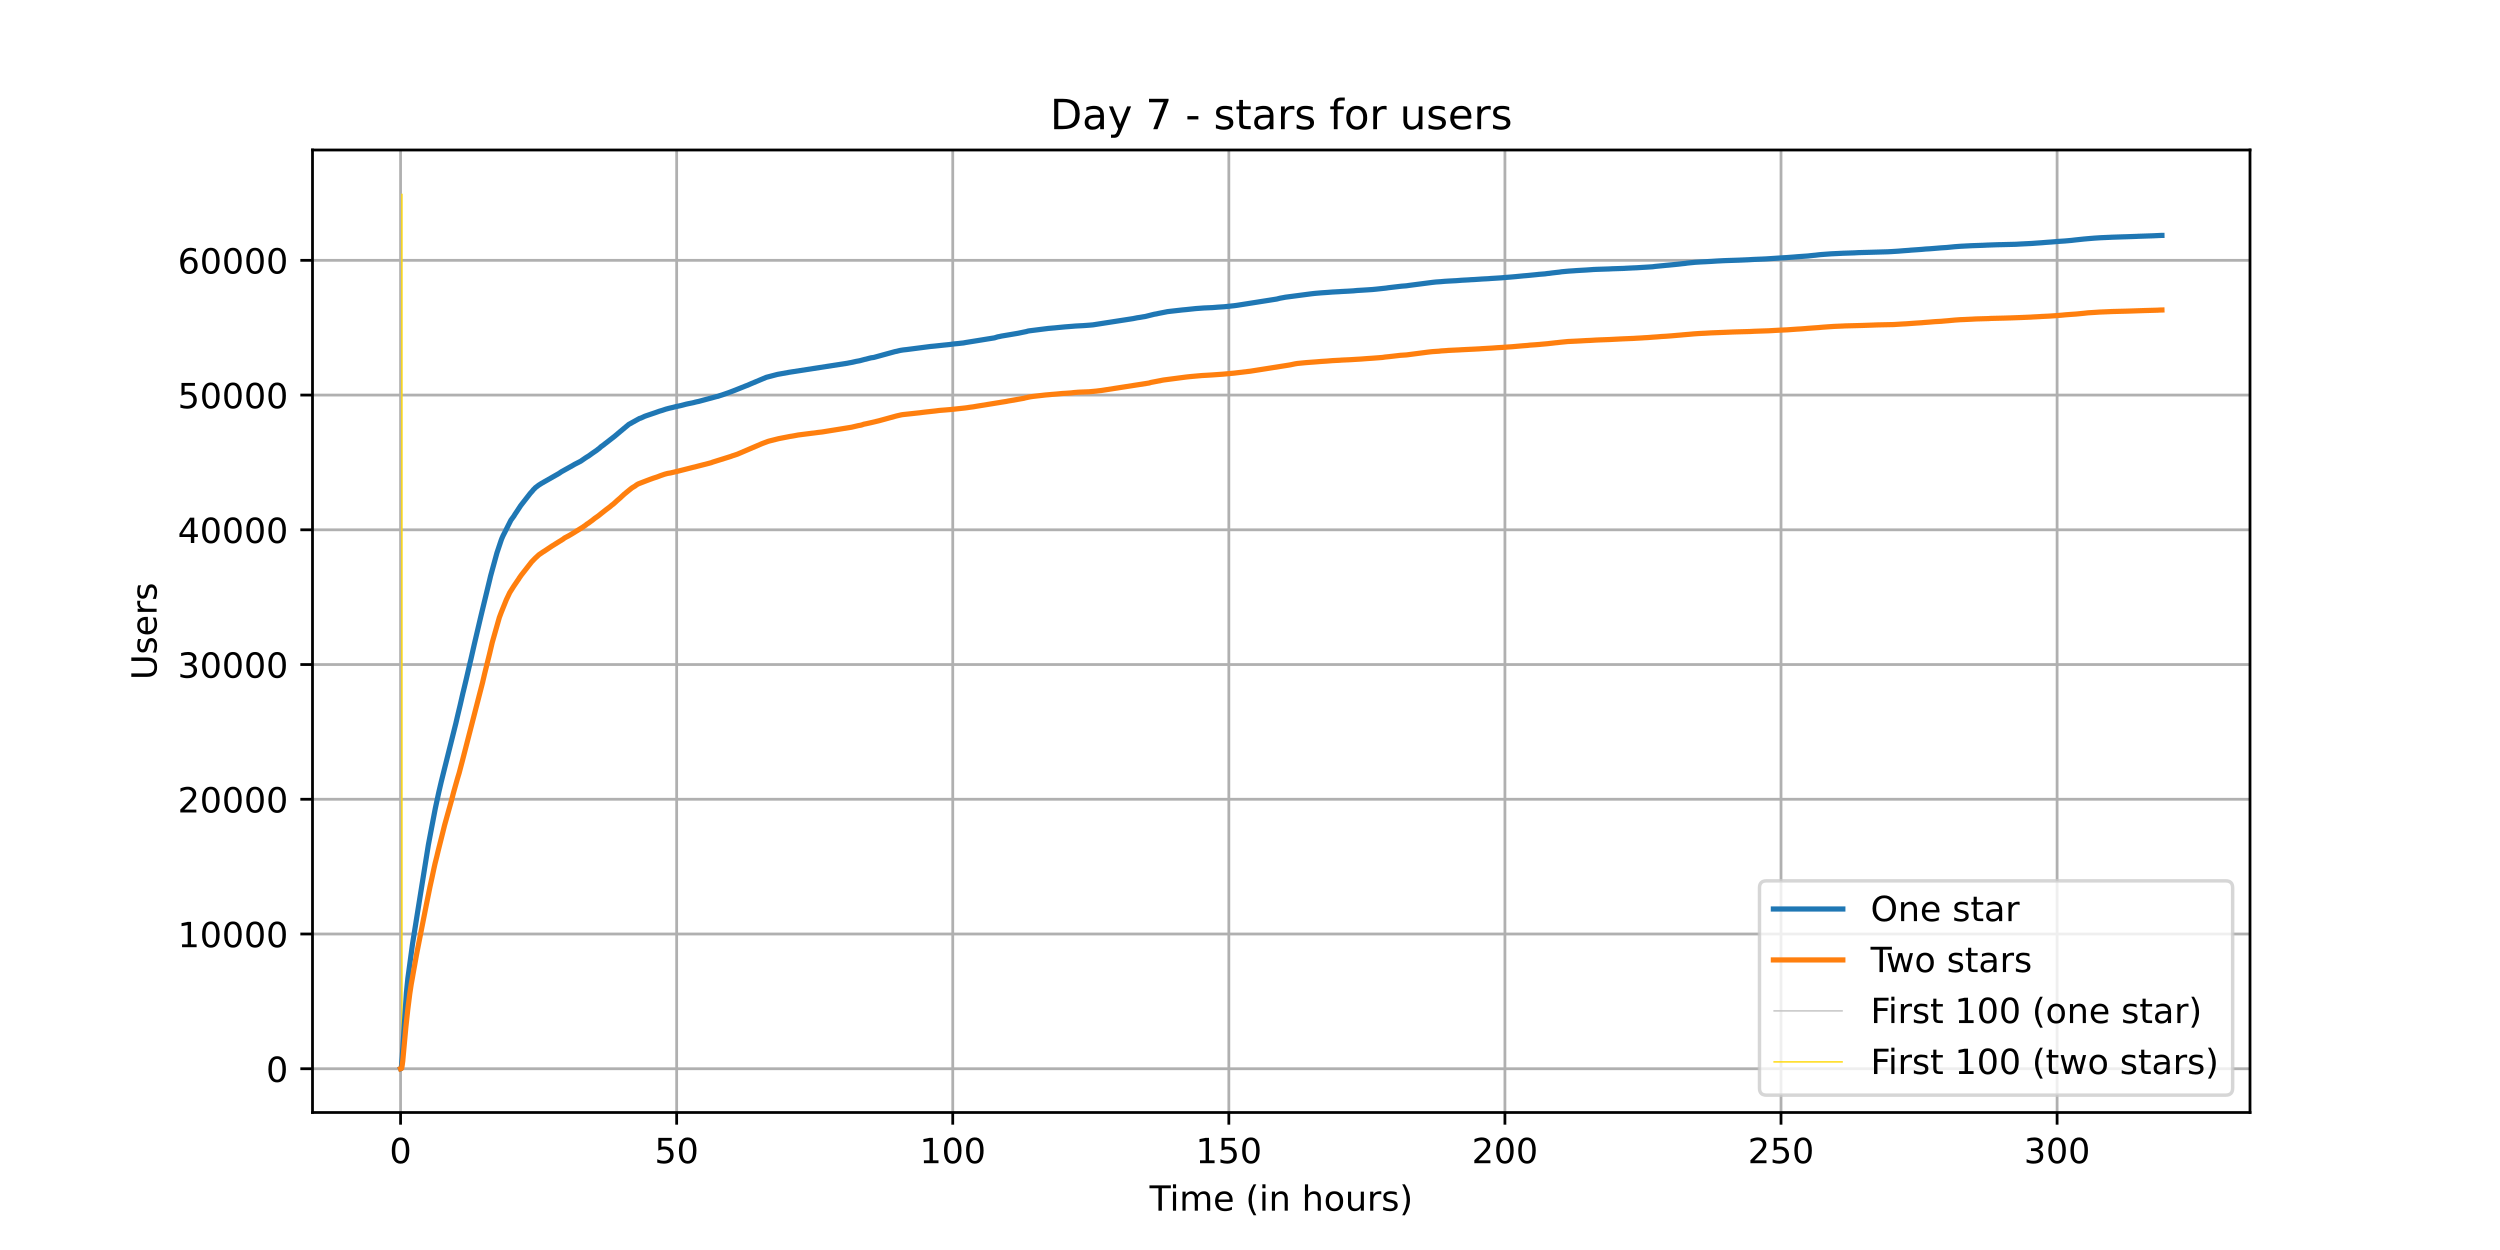 <?xml version="1.0" encoding="utf-8" standalone="no"?>
<!DOCTYPE svg PUBLIC "-//W3C//DTD SVG 1.1//EN"
  "http://www.w3.org/Graphics/SVG/1.1/DTD/svg11.dtd">
<!-- Created with matplotlib (https://matplotlib.org/) -->
<svg height="360pt" version="1.1" viewBox="0 0 720 360" width="720pt" xmlns="http://www.w3.org/2000/svg" xmlns:xlink="http://www.w3.org/1999/xlink">
 <defs>
  <style type="text/css">*{stroke-linecap:butt;stroke-linejoin:round;}</style>
 </defs>
 <g id="figure_1">
  <g id="patch_1">
   <path d="M 0 360 
L 720 360 
L 720 0 
L 0 0 
z
" style="fill:#ffffff;"/>
  </g>
  <g id="axes_1">
   <g id="patch_2">
    <path d="M 90 320.4 
L 648 320.4 
L 648 43.2 
L 90 43.2 
z
" style="fill:#ffffff;"/>
   </g>
   <g id="matplotlib.axis_1">
    <g id="xtick_1">
     <g id="line2d_1">
      <path clip-path="url(#p8c69e46344)" d="M 115.364 320.4 
L 115.364 43.2 
" style="fill:none;stroke:#b0b0b0;stroke-linecap:square;stroke-width:0.8;"/>
     </g>
     <g id="line2d_2">
      <defs>
       <path d="M 0 0 
L 0 3.5 
" id="mc41f7d4f60" style="stroke:#000000;stroke-width:0.8;"/>
      </defs>
      <g>
       <use style="stroke:#000000;stroke-width:0.8;" x="115.364" xlink:href="#mc41f7d4f60" y="320.4"/>
      </g>
     </g>
     <g id="text_1">
      <!-- 0 -->
      <g transform="translate(112.182 334.998)scale(0.1 -0.1)">
       <defs>
        <path d="M 31.781 66.406 
Q 24.172 66.406 20.328 58.906 
Q 16.5 51.422 16.5 36.375 
Q 16.5 21.391 20.328 13.891 
Q 24.172 6.391 31.781 6.391 
Q 39.453 6.391 43.281 13.891 
Q 47.125 21.391 47.125 36.375 
Q 47.125 51.422 43.281 58.906 
Q 39.453 66.406 31.781 66.406 
z
M 31.781 74.219 
Q 44.047 74.219 50.516 64.516 
Q 56.984 54.828 56.984 36.375 
Q 56.984 17.969 50.516 8.266 
Q 44.047 -1.422 31.781 -1.422 
Q 19.531 -1.422 13.062 8.266 
Q 6.594 17.969 6.594 36.375 
Q 6.594 54.828 13.062 64.516 
Q 19.531 74.219 31.781 74.219 
z
" id="DejaVuSans-48"/>
       </defs>
       <use xlink:href="#DejaVuSans-48"/>
      </g>
     </g>
    </g>
    <g id="xtick_2">
     <g id="line2d_3">
      <path clip-path="url(#p8c69e46344)" d="M 194.877 320.4 
L 194.877 43.2 
" style="fill:none;stroke:#b0b0b0;stroke-linecap:square;stroke-width:0.8;"/>
     </g>
     <g id="line2d_4">
      <g>
       <use style="stroke:#000000;stroke-width:0.8;" x="194.877" xlink:href="#mc41f7d4f60" y="320.4"/>
      </g>
     </g>
     <g id="text_2">
      <!-- 50 -->
      <g transform="translate(188.514 334.998)scale(0.1 -0.1)">
       <defs>
        <path d="M 10.797 72.906 
L 49.516 72.906 
L 49.516 64.594 
L 19.828 64.594 
L 19.828 46.734 
Q 21.969 47.469 24.109 47.828 
Q 26.266 48.188 28.422 48.188 
Q 40.625 48.188 47.75 41.5 
Q 54.891 34.812 54.891 23.391 
Q 54.891 11.625 47.562 5.094 
Q 40.234 -1.422 26.906 -1.422 
Q 22.312 -1.422 17.547 -0.641 
Q 12.797 0.141 7.719 1.703 
L 7.719 11.625 
Q 12.109 9.234 16.797 8.062 
Q 21.484 6.891 26.703 6.891 
Q 35.156 6.891 40.078 11.328 
Q 45.016 15.766 45.016 23.391 
Q 45.016 31 40.078 35.438 
Q 35.156 39.891 26.703 39.891 
Q 22.75 39.891 18.812 39.016 
Q 14.891 38.141 10.797 36.281 
z
" id="DejaVuSans-53"/>
       </defs>
       <use xlink:href="#DejaVuSans-53"/>
       <use x="63.623" xlink:href="#DejaVuSans-48"/>
      </g>
     </g>
    </g>
    <g id="xtick_3">
     <g id="line2d_5">
      <path clip-path="url(#p8c69e46344)" d="M 274.39 320.4 
L 274.39 43.2 
" style="fill:none;stroke:#b0b0b0;stroke-linecap:square;stroke-width:0.8;"/>
     </g>
     <g id="line2d_6">
      <g>
       <use style="stroke:#000000;stroke-width:0.8;" x="274.39" xlink:href="#mc41f7d4f60" y="320.4"/>
      </g>
     </g>
     <g id="text_3">
      <!-- 100 -->
      <g transform="translate(264.847 334.998)scale(0.1 -0.1)">
       <defs>
        <path d="M 12.406 8.297 
L 28.516 8.297 
L 28.516 63.922 
L 10.984 60.406 
L 10.984 69.391 
L 28.422 72.906 
L 38.281 72.906 
L 38.281 8.297 
L 54.391 8.297 
L 54.391 0 
L 12.406 0 
z
" id="DejaVuSans-49"/>
       </defs>
       <use xlink:href="#DejaVuSans-49"/>
       <use x="63.623" xlink:href="#DejaVuSans-48"/>
       <use x="127.246" xlink:href="#DejaVuSans-48"/>
      </g>
     </g>
    </g>
    <g id="xtick_4">
     <g id="line2d_7">
      <path clip-path="url(#p8c69e46344)" d="M 353.904 320.4 
L 353.904 43.2 
" style="fill:none;stroke:#b0b0b0;stroke-linecap:square;stroke-width:0.8;"/>
     </g>
     <g id="line2d_8">
      <g>
       <use style="stroke:#000000;stroke-width:0.8;" x="353.904" xlink:href="#mc41f7d4f60" y="320.4"/>
      </g>
     </g>
     <g id="text_4">
      <!-- 150 -->
      <g transform="translate(344.36 334.998)scale(0.1 -0.1)">
       <use xlink:href="#DejaVuSans-49"/>
       <use x="63.623" xlink:href="#DejaVuSans-53"/>
       <use x="127.246" xlink:href="#DejaVuSans-48"/>
      </g>
     </g>
    </g>
    <g id="xtick_5">
     <g id="line2d_9">
      <path clip-path="url(#p8c69e46344)" d="M 433.417 320.4 
L 433.417 43.2 
" style="fill:none;stroke:#b0b0b0;stroke-linecap:square;stroke-width:0.8;"/>
     </g>
     <g id="line2d_10">
      <g>
       <use style="stroke:#000000;stroke-width:0.8;" x="433.417" xlink:href="#mc41f7d4f60" y="320.4"/>
      </g>
     </g>
     <g id="text_5">
      <!-- 200 -->
      <g transform="translate(423.873 334.998)scale(0.1 -0.1)">
       <defs>
        <path d="M 19.188 8.297 
L 53.609 8.297 
L 53.609 0 
L 7.328 0 
L 7.328 8.297 
Q 12.938 14.109 22.625 23.891 
Q 32.328 33.688 34.812 36.531 
Q 39.547 41.844 41.422 45.531 
Q 43.312 49.219 43.312 52.781 
Q 43.312 58.594 39.234 62.25 
Q 35.156 65.922 28.609 65.922 
Q 23.969 65.922 18.812 64.312 
Q 13.672 62.703 7.812 59.422 
L 7.812 69.391 
Q 13.766 71.781 18.938 73 
Q 24.125 74.219 28.422 74.219 
Q 39.75 74.219 46.484 68.547 
Q 53.219 62.891 53.219 53.422 
Q 53.219 48.922 51.531 44.891 
Q 49.859 40.875 45.406 35.406 
Q 44.188 33.984 37.641 27.219 
Q 31.109 20.453 19.188 8.297 
z
" id="DejaVuSans-50"/>
       </defs>
       <use xlink:href="#DejaVuSans-50"/>
       <use x="63.623" xlink:href="#DejaVuSans-48"/>
       <use x="127.246" xlink:href="#DejaVuSans-48"/>
      </g>
     </g>
    </g>
    <g id="xtick_6">
     <g id="line2d_11">
      <path clip-path="url(#p8c69e46344)" d="M 512.93 320.4 
L 512.93 43.2 
" style="fill:none;stroke:#b0b0b0;stroke-linecap:square;stroke-width:0.8;"/>
     </g>
     <g id="line2d_12">
      <g>
       <use style="stroke:#000000;stroke-width:0.8;" x="512.93" xlink:href="#mc41f7d4f60" y="320.4"/>
      </g>
     </g>
     <g id="text_6">
      <!-- 250 -->
      <g transform="translate(503.387 334.998)scale(0.1 -0.1)">
       <use xlink:href="#DejaVuSans-50"/>
       <use x="63.623" xlink:href="#DejaVuSans-53"/>
       <use x="127.246" xlink:href="#DejaVuSans-48"/>
      </g>
     </g>
    </g>
    <g id="xtick_7">
     <g id="line2d_13">
      <path clip-path="url(#p8c69e46344)" d="M 592.444 320.4 
L 592.444 43.2 
" style="fill:none;stroke:#b0b0b0;stroke-linecap:square;stroke-width:0.8;"/>
     </g>
     <g id="line2d_14">
      <g>
       <use style="stroke:#000000;stroke-width:0.8;" x="592.444" xlink:href="#mc41f7d4f60" y="320.4"/>
      </g>
     </g>
     <g id="text_7">
      <!-- 300 -->
      <g transform="translate(582.9 334.998)scale(0.1 -0.1)">
       <defs>
        <path d="M 40.578 39.312 
Q 47.656 37.797 51.625 33 
Q 55.609 28.219 55.609 21.188 
Q 55.609 10.406 48.188 4.484 
Q 40.766 -1.422 27.094 -1.422 
Q 22.516 -1.422 17.656 -0.516 
Q 12.797 0.391 7.625 2.203 
L 7.625 11.719 
Q 11.719 9.328 16.594 8.109 
Q 21.484 6.891 26.812 6.891 
Q 36.078 6.891 40.938 10.547 
Q 45.797 14.203 45.797 21.188 
Q 45.797 27.641 41.281 31.266 
Q 36.766 34.906 28.719 34.906 
L 20.219 34.906 
L 20.219 43.016 
L 29.109 43.016 
Q 36.375 43.016 40.234 45.922 
Q 44.094 48.828 44.094 54.297 
Q 44.094 59.906 40.109 62.906 
Q 36.141 65.922 28.719 65.922 
Q 24.656 65.922 20.016 65.031 
Q 15.375 64.156 9.812 62.312 
L 9.812 71.094 
Q 15.438 72.656 20.344 73.438 
Q 25.25 74.219 29.594 74.219 
Q 40.828 74.219 47.359 69.109 
Q 53.906 64.016 53.906 55.328 
Q 53.906 49.266 50.438 45.094 
Q 46.969 40.922 40.578 39.312 
z
" id="DejaVuSans-51"/>
       </defs>
       <use xlink:href="#DejaVuSans-51"/>
       <use x="63.623" xlink:href="#DejaVuSans-48"/>
       <use x="127.246" xlink:href="#DejaVuSans-48"/>
      </g>
     </g>
    </g>
    <g id="text_8">
     <!-- Time (in hours) -->
     <g transform="translate(331.072 348.677)scale(0.1 -0.1)">
      <defs>
       <path d="M -0.297 72.906 
L 61.375 72.906 
L 61.375 64.594 
L 35.5 64.594 
L 35.5 0 
L 25.594 0 
L 25.594 64.594 
L -0.297 64.594 
z
" id="DejaVuSans-84"/>
       <path d="M 9.422 54.688 
L 18.406 54.688 
L 18.406 0 
L 9.422 0 
z
M 9.422 75.984 
L 18.406 75.984 
L 18.406 64.594 
L 9.422 64.594 
z
" id="DejaVuSans-105"/>
       <path d="M 52 44.188 
Q 55.375 50.25 60.062 53.125 
Q 64.75 56 71.094 56 
Q 79.641 56 84.281 50.016 
Q 88.922 44.047 88.922 33.016 
L 88.922 0 
L 79.891 0 
L 79.891 32.719 
Q 79.891 40.578 77.094 44.375 
Q 74.312 48.188 68.609 48.188 
Q 61.625 48.188 57.562 43.547 
Q 53.516 38.922 53.516 30.906 
L 53.516 0 
L 44.484 0 
L 44.484 32.719 
Q 44.484 40.625 41.703 44.406 
Q 38.922 48.188 33.109 48.188 
Q 26.219 48.188 22.156 43.531 
Q 18.109 38.875 18.109 30.906 
L 18.109 0 
L 9.078 0 
L 9.078 54.688 
L 18.109 54.688 
L 18.109 46.188 
Q 21.188 51.219 25.484 53.609 
Q 29.781 56 35.688 56 
Q 41.656 56 45.828 52.969 
Q 50 49.953 52 44.188 
z
" id="DejaVuSans-109"/>
       <path d="M 56.203 29.594 
L 56.203 25.203 
L 14.891 25.203 
Q 15.484 15.922 20.484 11.062 
Q 25.484 6.203 34.422 6.203 
Q 39.594 6.203 44.453 7.469 
Q 49.312 8.734 54.109 11.281 
L 54.109 2.781 
Q 49.266 0.734 44.188 -0.344 
Q 39.109 -1.422 33.891 -1.422 
Q 20.797 -1.422 13.156 6.188 
Q 5.516 13.812 5.516 26.812 
Q 5.516 40.234 12.766 48.109 
Q 20.016 56 32.328 56 
Q 43.359 56 49.781 48.891 
Q 56.203 41.797 56.203 29.594 
z
M 47.219 32.234 
Q 47.125 39.594 43.094 43.984 
Q 39.062 48.391 32.422 48.391 
Q 24.906 48.391 20.391 44.141 
Q 15.875 39.891 15.188 32.172 
z
" id="DejaVuSans-101"/>
       <path id="DejaVuSans-32"/>
       <path d="M 31 75.875 
Q 24.469 64.656 21.281 53.656 
Q 18.109 42.672 18.109 31.391 
Q 18.109 20.125 21.312 9.062 
Q 24.516 -2 31 -13.188 
L 23.188 -13.188 
Q 15.875 -1.703 12.234 9.375 
Q 8.594 20.453 8.594 31.391 
Q 8.594 42.281 12.203 53.312 
Q 15.828 64.359 23.188 75.875 
z
" id="DejaVuSans-40"/>
       <path d="M 54.891 33.016 
L 54.891 0 
L 45.906 0 
L 45.906 32.719 
Q 45.906 40.484 42.875 44.328 
Q 39.844 48.188 33.797 48.188 
Q 26.516 48.188 22.312 43.547 
Q 18.109 38.922 18.109 30.906 
L 18.109 0 
L 9.078 0 
L 9.078 54.688 
L 18.109 54.688 
L 18.109 46.188 
Q 21.344 51.125 25.703 53.562 
Q 30.078 56 35.797 56 
Q 45.219 56 50.047 50.172 
Q 54.891 44.344 54.891 33.016 
z
" id="DejaVuSans-110"/>
       <path d="M 54.891 33.016 
L 54.891 0 
L 45.906 0 
L 45.906 32.719 
Q 45.906 40.484 42.875 44.328 
Q 39.844 48.188 33.797 48.188 
Q 26.516 48.188 22.312 43.547 
Q 18.109 38.922 18.109 30.906 
L 18.109 0 
L 9.078 0 
L 9.078 75.984 
L 18.109 75.984 
L 18.109 46.188 
Q 21.344 51.125 25.703 53.562 
Q 30.078 56 35.797 56 
Q 45.219 56 50.047 50.172 
Q 54.891 44.344 54.891 33.016 
z
" id="DejaVuSans-104"/>
       <path d="M 30.609 48.391 
Q 23.391 48.391 19.188 42.75 
Q 14.984 37.109 14.984 27.297 
Q 14.984 17.484 19.156 11.844 
Q 23.344 6.203 30.609 6.203 
Q 37.797 6.203 41.984 11.859 
Q 46.188 17.531 46.188 27.297 
Q 46.188 37.016 41.984 42.703 
Q 37.797 48.391 30.609 48.391 
z
M 30.609 56 
Q 42.328 56 49.016 48.375 
Q 55.719 40.766 55.719 27.297 
Q 55.719 13.875 49.016 6.219 
Q 42.328 -1.422 30.609 -1.422 
Q 18.844 -1.422 12.172 6.219 
Q 5.516 13.875 5.516 27.297 
Q 5.516 40.766 12.172 48.375 
Q 18.844 56 30.609 56 
z
" id="DejaVuSans-111"/>
       <path d="M 8.5 21.578 
L 8.5 54.688 
L 17.484 54.688 
L 17.484 21.922 
Q 17.484 14.156 20.5 10.266 
Q 23.531 6.391 29.594 6.391 
Q 36.859 6.391 41.078 11.031 
Q 45.312 15.672 45.312 23.688 
L 45.312 54.688 
L 54.297 54.688 
L 54.297 0 
L 45.312 0 
L 45.312 8.406 
Q 42.047 3.422 37.719 1 
Q 33.406 -1.422 27.688 -1.422 
Q 18.266 -1.422 13.375 4.438 
Q 8.5 10.297 8.5 21.578 
z
M 31.109 56 
z
" id="DejaVuSans-117"/>
       <path d="M 41.109 46.297 
Q 39.594 47.172 37.812 47.578 
Q 36.031 48 33.891 48 
Q 26.266 48 22.188 43.047 
Q 18.109 38.094 18.109 28.812 
L 18.109 0 
L 9.078 0 
L 9.078 54.688 
L 18.109 54.688 
L 18.109 46.188 
Q 20.953 51.172 25.484 53.578 
Q 30.031 56 36.531 56 
Q 37.453 56 38.578 55.875 
Q 39.703 55.766 41.062 55.516 
z
" id="DejaVuSans-114"/>
       <path d="M 44.281 53.078 
L 44.281 44.578 
Q 40.484 46.531 36.375 47.5 
Q 32.281 48.484 27.875 48.484 
Q 21.188 48.484 17.844 46.438 
Q 14.5 44.391 14.5 40.281 
Q 14.5 37.156 16.891 35.375 
Q 19.281 33.594 26.516 31.984 
L 29.594 31.297 
Q 39.156 29.25 43.188 25.516 
Q 47.219 21.781 47.219 15.094 
Q 47.219 7.469 41.188 3.016 
Q 35.156 -1.422 24.609 -1.422 
Q 20.219 -1.422 15.453 -0.562 
Q 10.688 0.297 5.422 2 
L 5.422 11.281 
Q 10.406 8.688 15.234 7.391 
Q 20.062 6.109 24.812 6.109 
Q 31.156 6.109 34.562 8.281 
Q 37.984 10.453 37.984 14.406 
Q 37.984 18.062 35.516 20.016 
Q 33.062 21.969 24.703 23.781 
L 21.578 24.516 
Q 13.234 26.266 9.516 29.906 
Q 5.812 33.547 5.812 39.891 
Q 5.812 47.609 11.281 51.797 
Q 16.75 56 26.812 56 
Q 31.781 56 36.172 55.266 
Q 40.578 54.547 44.281 53.078 
z
" id="DejaVuSans-115"/>
       <path d="M 8.016 75.875 
L 15.828 75.875 
Q 23.141 64.359 26.781 53.312 
Q 30.422 42.281 30.422 31.391 
Q 30.422 20.453 26.781 9.375 
Q 23.141 -1.703 15.828 -13.188 
L 8.016 -13.188 
Q 14.5 -2 17.703 9.062 
Q 20.906 20.125 20.906 31.391 
Q 20.906 42.672 17.703 53.656 
Q 14.5 64.656 8.016 75.875 
z
" id="DejaVuSans-41"/>
      </defs>
      <use xlink:href="#DejaVuSans-84"/>
      <use x="57.959" xlink:href="#DejaVuSans-105"/>
      <use x="85.742" xlink:href="#DejaVuSans-109"/>
      <use x="183.154" xlink:href="#DejaVuSans-101"/>
      <use x="244.678" xlink:href="#DejaVuSans-32"/>
      <use x="276.465" xlink:href="#DejaVuSans-40"/>
      <use x="315.479" xlink:href="#DejaVuSans-105"/>
      <use x="343.262" xlink:href="#DejaVuSans-110"/>
      <use x="406.641" xlink:href="#DejaVuSans-32"/>
      <use x="438.428" xlink:href="#DejaVuSans-104"/>
      <use x="501.807" xlink:href="#DejaVuSans-111"/>
      <use x="562.988" xlink:href="#DejaVuSans-117"/>
      <use x="626.367" xlink:href="#DejaVuSans-114"/>
      <use x="667.48" xlink:href="#DejaVuSans-115"/>
      <use x="719.58" xlink:href="#DejaVuSans-41"/>
     </g>
    </g>
   </g>
   <g id="matplotlib.axis_2">
    <g id="ytick_1">
     <g id="line2d_15">
      <path clip-path="url(#p8c69e46344)" d="M 90 307.8 
L 648 307.8 
" style="fill:none;stroke:#b0b0b0;stroke-linecap:square;stroke-width:0.8;"/>
     </g>
     <g id="line2d_16">
      <defs>
       <path d="M 0 0 
L -3.5 0 
" id="maa498b4246" style="stroke:#000000;stroke-width:0.8;"/>
      </defs>
      <g>
       <use style="stroke:#000000;stroke-width:0.8;" x="90" xlink:href="#maa498b4246" y="307.8"/>
      </g>
     </g>
     <g id="text_9">
      <!-- 0 -->
      <g transform="translate(76.638 311.599)scale(0.1 -0.1)">
       <use xlink:href="#DejaVuSans-48"/>
      </g>
     </g>
    </g>
    <g id="ytick_2">
     <g id="line2d_17">
      <path clip-path="url(#p8c69e46344)" d="M 90 268.996 
L 648 268.996 
" style="fill:none;stroke:#b0b0b0;stroke-linecap:square;stroke-width:0.8;"/>
     </g>
     <g id="line2d_18">
      <g>
       <use style="stroke:#000000;stroke-width:0.8;" x="90" xlink:href="#maa498b4246" y="268.996"/>
      </g>
     </g>
     <g id="text_10">
      <!-- 10000 -->
      <g transform="translate(51.188 272.795)scale(0.1 -0.1)">
       <use xlink:href="#DejaVuSans-49"/>
       <use x="63.623" xlink:href="#DejaVuSans-48"/>
       <use x="127.246" xlink:href="#DejaVuSans-48"/>
       <use x="190.869" xlink:href="#DejaVuSans-48"/>
       <use x="254.492" xlink:href="#DejaVuSans-48"/>
      </g>
     </g>
    </g>
    <g id="ytick_3">
     <g id="line2d_19">
      <path clip-path="url(#p8c69e46344)" d="M 90 230.192 
L 648 230.192 
" style="fill:none;stroke:#b0b0b0;stroke-linecap:square;stroke-width:0.8;"/>
     </g>
     <g id="line2d_20">
      <g>
       <use style="stroke:#000000;stroke-width:0.8;" x="90" xlink:href="#maa498b4246" y="230.192"/>
      </g>
     </g>
     <g id="text_11">
      <!-- 20000 -->
      <g transform="translate(51.188 233.991)scale(0.1 -0.1)">
       <use xlink:href="#DejaVuSans-50"/>
       <use x="63.623" xlink:href="#DejaVuSans-48"/>
       <use x="127.246" xlink:href="#DejaVuSans-48"/>
       <use x="190.869" xlink:href="#DejaVuSans-48"/>
       <use x="254.492" xlink:href="#DejaVuSans-48"/>
      </g>
     </g>
    </g>
    <g id="ytick_4">
     <g id="line2d_21">
      <path clip-path="url(#p8c69e46344)" d="M 90 191.387 
L 648 191.387 
" style="fill:none;stroke:#b0b0b0;stroke-linecap:square;stroke-width:0.8;"/>
     </g>
     <g id="line2d_22">
      <g>
       <use style="stroke:#000000;stroke-width:0.8;" x="90" xlink:href="#maa498b4246" y="191.387"/>
      </g>
     </g>
     <g id="text_12">
      <!-- 30000 -->
      <g transform="translate(51.188 195.187)scale(0.1 -0.1)">
       <use xlink:href="#DejaVuSans-51"/>
       <use x="63.623" xlink:href="#DejaVuSans-48"/>
       <use x="127.246" xlink:href="#DejaVuSans-48"/>
       <use x="190.869" xlink:href="#DejaVuSans-48"/>
       <use x="254.492" xlink:href="#DejaVuSans-48"/>
      </g>
     </g>
    </g>
    <g id="ytick_5">
     <g id="line2d_23">
      <path clip-path="url(#p8c69e46344)" d="M 90 152.583 
L 648 152.583 
" style="fill:none;stroke:#b0b0b0;stroke-linecap:square;stroke-width:0.8;"/>
     </g>
     <g id="line2d_24">
      <g>
       <use style="stroke:#000000;stroke-width:0.8;" x="90" xlink:href="#maa498b4246" y="152.583"/>
      </g>
     </g>
     <g id="text_13">
      <!-- 40000 -->
      <g transform="translate(51.188 156.382)scale(0.1 -0.1)">
       <defs>
        <path d="M 37.797 64.312 
L 12.891 25.391 
L 37.797 25.391 
z
M 35.203 72.906 
L 47.609 72.906 
L 47.609 25.391 
L 58.016 25.391 
L 58.016 17.188 
L 47.609 17.188 
L 47.609 0 
L 37.797 0 
L 37.797 17.188 
L 4.891 17.188 
L 4.891 26.703 
z
" id="DejaVuSans-52"/>
       </defs>
       <use xlink:href="#DejaVuSans-52"/>
       <use x="63.623" xlink:href="#DejaVuSans-48"/>
       <use x="127.246" xlink:href="#DejaVuSans-48"/>
       <use x="190.869" xlink:href="#DejaVuSans-48"/>
       <use x="254.492" xlink:href="#DejaVuSans-48"/>
      </g>
     </g>
    </g>
    <g id="ytick_6">
     <g id="line2d_25">
      <path clip-path="url(#p8c69e46344)" d="M 90 113.779 
L 648 113.779 
" style="fill:none;stroke:#b0b0b0;stroke-linecap:square;stroke-width:0.8;"/>
     </g>
     <g id="line2d_26">
      <g>
       <use style="stroke:#000000;stroke-width:0.8;" x="90" xlink:href="#maa498b4246" y="113.779"/>
      </g>
     </g>
     <g id="text_14">
      <!-- 50000 -->
      <g transform="translate(51.188 117.578)scale(0.1 -0.1)">
       <use xlink:href="#DejaVuSans-53"/>
       <use x="63.623" xlink:href="#DejaVuSans-48"/>
       <use x="127.246" xlink:href="#DejaVuSans-48"/>
       <use x="190.869" xlink:href="#DejaVuSans-48"/>
       <use x="254.492" xlink:href="#DejaVuSans-48"/>
      </g>
     </g>
    </g>
    <g id="ytick_7">
     <g id="line2d_27">
      <path clip-path="url(#p8c69e46344)" d="M 90 74.975 
L 648 74.975 
" style="fill:none;stroke:#b0b0b0;stroke-linecap:square;stroke-width:0.8;"/>
     </g>
     <g id="line2d_28">
      <g>
       <use style="stroke:#000000;stroke-width:0.8;" x="90" xlink:href="#maa498b4246" y="74.975"/>
      </g>
     </g>
     <g id="text_15">
      <!-- 60000 -->
      <g transform="translate(51.188 78.774)scale(0.1 -0.1)">
       <defs>
        <path d="M 33.016 40.375 
Q 26.375 40.375 22.484 35.828 
Q 18.609 31.297 18.609 23.391 
Q 18.609 15.531 22.484 10.953 
Q 26.375 6.391 33.016 6.391 
Q 39.656 6.391 43.531 10.953 
Q 47.406 15.531 47.406 23.391 
Q 47.406 31.297 43.531 35.828 
Q 39.656 40.375 33.016 40.375 
z
M 52.594 71.297 
L 52.594 62.312 
Q 48.875 64.062 45.094 64.984 
Q 41.312 65.922 37.594 65.922 
Q 27.828 65.922 22.672 59.328 
Q 17.531 52.734 16.797 39.406 
Q 19.672 43.656 24.016 45.922 
Q 28.375 48.188 33.594 48.188 
Q 44.578 48.188 50.953 41.516 
Q 57.328 34.859 57.328 23.391 
Q 57.328 12.156 50.688 5.359 
Q 44.047 -1.422 33.016 -1.422 
Q 20.359 -1.422 13.672 8.266 
Q 6.984 17.969 6.984 36.375 
Q 6.984 53.656 15.188 63.938 
Q 23.391 74.219 37.203 74.219 
Q 40.922 74.219 44.703 73.484 
Q 48.484 72.75 52.594 71.297 
z
" id="DejaVuSans-54"/>
       </defs>
       <use xlink:href="#DejaVuSans-54"/>
       <use x="63.623" xlink:href="#DejaVuSans-48"/>
       <use x="127.246" xlink:href="#DejaVuSans-48"/>
       <use x="190.869" xlink:href="#DejaVuSans-48"/>
       <use x="254.492" xlink:href="#DejaVuSans-48"/>
      </g>
     </g>
    </g>
    <g id="text_16">
     <!-- Users -->
     <g transform="translate(45.108 195.801)rotate(-90)scale(0.1 -0.1)">
      <defs>
       <path d="M 8.688 72.906 
L 18.609 72.906 
L 18.609 28.609 
Q 18.609 16.891 22.844 11.734 
Q 27.094 6.594 36.625 6.594 
Q 46.094 6.594 50.344 11.734 
Q 54.594 16.891 54.594 28.609 
L 54.594 72.906 
L 64.5 72.906 
L 64.5 27.391 
Q 64.5 13.141 57.438 5.859 
Q 50.391 -1.422 36.625 -1.422 
Q 22.797 -1.422 15.734 5.859 
Q 8.688 13.141 8.688 27.391 
z
" id="DejaVuSans-85"/>
      </defs>
      <use xlink:href="#DejaVuSans-85"/>
      <use x="73.193" xlink:href="#DejaVuSans-115"/>
      <use x="125.293" xlink:href="#DejaVuSans-101"/>
      <use x="186.816" xlink:href="#DejaVuSans-114"/>
      <use x="227.93" xlink:href="#DejaVuSans-115"/>
     </g>
    </g>
   </g>
   <g id="LineCollection_1">
    <path clip-path="url(#p8c69e46344)" d="M 115.618 307.8 
L 115.618 55.8 
" style="fill:none;stroke:#c0c0c0;stroke-width:0.4;"/>
   </g>
   <g id="LineCollection_2">
    <path clip-path="url(#p8c69e46344)" d="M 115.749 307.8 
L 115.749 55.8 
" style="fill:none;stroke:#ffd700;stroke-width:0.4;"/>
   </g>
   <g id="line2d_29">
    <path clip-path="url(#p8c69e46344)" d="M 115.364 307.8 
L 115.513 307.738 
L 115.592 307.435 
L 115.854 304.292 
L 117.036 286.023 
L 117.457 281.821 
L 118.796 271.914 
L 123.366 243.331 
L 123.918 240.413 
L 125.362 232.857 
L 126.334 228.337 
L 127.069 225.186 
L 127.857 222.012 
L 131.273 208.372 
L 131.931 205.547 
L 132.535 203.025 
L 133.323 199.583 
L 133.48 198.962 
L 134.321 195.435 
L 135.214 191.574 
L 135.66 189.688 
L 136.633 185.404 
L 138.525 177.344 
L 141.073 166.813 
L 141.284 165.909 
L 143.123 159.219 
L 144.384 155.455 
L 144.568 154.993 
L 144.857 154.337 
L 147.142 149.809 
L 148.01 148.621 
L 148.325 148.09 
L 148.64 147.628 
L 149.271 146.666 
L 149.533 146.27 
L 149.822 145.827 
L 149.954 145.626 
L 150.952 144.337 
L 152.37 142.525 
L 152.685 142.114 
L 153.289 141.45 
L 153.657 140.989 
L 153.92 140.752 
L 154.156 140.48 
L 155.18 139.704 
L 155.758 139.343 
L 156.021 139.176 
L 161.022 136.324 
L 161.206 136.196 
L 161.679 135.87 
L 164.937 134.054 
L 165.173 133.915 
L 165.436 133.755 
L 167.223 132.84 
L 168.536 131.932 
L 169.114 131.559 
L 169.377 131.412 
L 169.666 131.218 
L 170.612 130.531 
L 171.847 129.689 
L 172.267 129.351 
L 172.556 129.149 
L 173.161 128.595 
L 173.397 128.447 
L 173.923 128.059 
L 174.211 127.818 
L 174.579 127.543 
L 177.128 125.552 
L 177.339 125.37 
L 178.704 124.217 
L 181.095 122.227 
L 184.169 120.523 
L 184.537 120.415 
L 184.957 120.228 
L 185.273 120.085 
L 185.641 119.906 
L 186.166 119.716 
L 188.663 118.87 
L 189.95 118.412 
L 190.685 118.199 
L 191.788 117.826 
L 192.182 117.725 
L 192.576 117.613 
L 193.863 117.314 
L 194.52 117.14 
L 196.07 116.806 
L 196.674 116.651 
L 197.593 116.406 
L 198.118 116.29 
L 199.878 115.921 
L 200.246 115.816 
L 200.719 115.708 
L 201.218 115.607 
L 206.315 114.229 
L 206.79 114.128 
L 207.289 113.95 
L 207.972 113.74 
L 209.942 113.053 
L 210.572 112.813 
L 211.807 112.336 
L 214.828 111.125 
L 215.328 110.942 
L 216.168 110.57 
L 220.688 108.672 
L 223.894 107.83 
L 227.02 107.264 
L 227.309 107.213 
L 244.034 104.614 
L 244.537 104.509 
L 245.141 104.4 
L 246.56 104.082 
L 246.98 104.008 
L 247.506 103.911 
L 247.847 103.83 
L 248.242 103.721 
L 249.083 103.496 
L 249.372 103.442 
L 250.291 103.193 
L 250.896 103.046 
L 251.657 102.941 
L 257.757 101.265 
L 258.283 101.164 
L 258.887 101.009 
L 259.361 100.904 
L 260.175 100.776 
L 261.174 100.667 
L 267.953 99.786 
L 269.109 99.678 
L 271.789 99.394 
L 272.813 99.29 
L 273.365 99.235 
L 274.179 99.13 
L 274.889 99.037 
L 275.992 98.933 
L 276.596 98.863 
L 277.515 98.762 
L 278.014 98.661 
L 286.426 97.299 
L 287.319 97.016 
L 287.871 96.915 
L 288.396 96.794 
L 293.256 95.972 
L 293.781 95.859 
L 295.069 95.592 
L 295.594 95.487 
L 296.041 95.351 
L 296.462 95.277 
L 301.927 94.587 
L 303.162 94.478 
L 303.688 94.435 
L 304.764 94.327 
L 306.787 94.136 
L 308.179 94.028 
L 309.833 93.892 
L 311.934 93.783 
L 313.432 93.675 
L 314.721 93.566 
L 326.332 91.758 
L 327.54 91.513 
L 328.275 91.408 
L 329.194 91.249 
L 329.851 91.145 
L 332.425 90.504 
L 333.055 90.4 
L 333.607 90.272 
L 335.892 89.825 
L 336.207 89.755 
L 337.126 89.647 
L 340.515 89.263 
L 341.697 89.154 
L 344.349 88.871 
L 346.716 88.696 
L 349.211 88.587 
L 350.866 88.452 
L 352.625 88.343 
L 355.331 88.056 
L 356.172 87.947 
L 367.756 86.116 
L 368.045 86.038 
L 368.439 85.937 
L 368.702 85.871 
L 369.621 85.708 
L 370.173 85.599 
L 377.659 84.614 
L 378.605 84.505 
L 378.946 84.474 
L 380.679 84.327 
L 382.282 84.218 
L 383.805 84.102 
L 385.775 83.997 
L 386.274 83.958 
L 388.428 83.849 
L 389.768 83.764 
L 390.897 83.655 
L 392.158 83.582 
L 393.892 83.473 
L 395.258 83.38 
L 396.391 83.271 
L 399.175 82.969 
L 399.884 82.86 
L 403.641 82.421 
L 405.033 82.313 
L 405.821 82.196 
L 412.547 81.323 
L 413.546 81.215 
L 414.886 81.125 
L 416.095 81.017 
L 417.329 80.943 
L 419.405 80.834 
L 420.981 80.71 
L 423.03 80.602 
L 423.555 80.559 
L 424.66 80.504 
L 426.214 80.4 
L 426.739 80.361 
L 428.762 80.256 
L 429.314 80.206 
L 431.074 80.097 
L 432.387 80.012 
L 433.648 79.903 
L 435.277 79.775 
L 436.511 79.666 
L 438.744 79.445 
L 440.057 79.336 
L 442.316 79.111 
L 443.315 79.003 
L 444.917 78.879 
L 445.653 78.774 
L 446.205 78.723 
L 446.915 78.619 
L 447.546 78.545 
L 448.491 78.436 
L 449.07 78.374 
L 449.779 78.265 
L 451.776 78.083 
L 453.378 77.978 
L 453.904 77.936 
L 455.717 77.827 
L 456.899 77.761 
L 458.396 77.656 
L 458.921 77.614 
L 459.946 77.571 
L 463.281 77.462 
L 464.411 77.404 
L 467.799 77.295 
L 468.115 77.268 
L 470.268 77.16 
L 471.319 77.117 
L 473.028 77.008 
L 474.262 76.938 
L 475.943 76.83 
L 476.652 76.733 
L 478.832 76.519 
L 479.91 76.411 
L 480.462 76.364 
L 482.723 76.143 
L 483.721 76.038 
L 484.378 75.957 
L 485.429 75.848 
L 485.85 75.774 
L 488.188 75.541 
L 489.922 75.433 
L 491.025 75.382 
L 492.996 75.274 
L 494.388 75.181 
L 496.463 75.072 
L 497.488 75.033 
L 500.694 74.928 
L 501.14 74.909 
L 503.664 74.8 
L 504.951 74.723 
L 507.578 74.614 
L 508.681 74.56 
L 510.388 74.451 
L 511.78 74.354 
L 513.409 74.245 
L 514.565 74.183 
L 515.904 74.079 
L 516.403 74.044 
L 517.69 73.935 
L 519.188 73.826 
L 520.686 73.722 
L 521.316 73.648 
L 522.341 73.543 
L 522.893 73.493 
L 523.734 73.388 
L 524.338 73.326 
L 525.811 73.217 
L 527.361 73.101 
L 529.646 72.992 
L 530.802 72.934 
L 534.033 72.825 
L 535.215 72.759 
L 539.023 72.651 
L 539.969 72.623 
L 543.698 72.515 
L 544.88 72.449 
L 546.641 72.34 
L 548.295 72.204 
L 549.766 72.1 
L 550.344 72.041 
L 551.946 71.933 
L 553.443 71.824 
L 554.599 71.715 
L 555.86 71.642 
L 557.173 71.537 
L 558.961 71.386 
L 560.669 71.277 
L 562.955 71.052 
L 564.375 70.947 
L 564.848 70.916 
L 566.924 70.807 
L 568.027 70.753 
L 571.179 70.644 
L 572.335 70.586 
L 575.435 70.477 
L 576.302 70.462 
L 580.61 70.353 
L 581.87 70.276 
L 584.051 70.167 
L 585.128 70.117 
L 586.598 70.008 
L 587.99 69.911 
L 589.303 69.802 
L 590.748 69.701 
L 592.036 69.597 
L 592.614 69.538 
L 594.295 69.43 
L 594.794 69.395 
L 596.659 69.228 
L 597.552 69.119 
L 600.205 68.836 
L 601.439 68.727 
L 603.199 68.58 
L 604.828 68.475 
L 605.274 68.452 
L 607.691 68.347 
L 608.164 68.32 
L 611.421 68.211 
L 612.366 68.184 
L 615.44 68.076 
L 615.754 68.056 
L 618.985 67.947 
L 619.957 67.913 
L 622.347 67.804 
L 622.636 67.8 
L 622.636 67.8 
" style="fill:none;stroke:#1f77b4;stroke-linecap:square;stroke-width:1.5;"/>
   </g>
   <g id="line2d_30">
    <path clip-path="url(#p8c69e46344)" d="M 115.364 307.8 
L 115.618 307.711 
L 115.723 307.447 
L 115.986 305.639 
L 116.878 295.922 
L 117.43 290.846 
L 118.008 286.248 
L 118.428 283.481 
L 118.769 281.607 
L 119.006 280.241 
L 119.846 275.573 
L 120.135 274.009 
L 122.946 259.768 
L 123.024 259.403 
L 123.838 255.387 
L 124.416 252.752 
L 124.994 250.044 
L 125.283 248.74 
L 125.835 246.536 
L 126.176 245.104 
L 127.594 239.45 
L 128.041 237.65 
L 128.856 234.72 
L 130.064 230.397 
L 130.616 228.251 
L 131.747 224.251 
L 132.246 222.594 
L 132.666 220.995 
L 133.139 219.206 
L 138.971 196.599 
L 139.602 193.898 
L 140.968 188.407 
L 141.756 185.066 
L 143.806 177.849 
L 144.358 176.374 
L 145.829 172.719 
L 146.065 172.226 
L 146.801 170.678 
L 147.931 168.881 
L 149.034 167.247 
L 149.402 166.727 
L 149.507 166.526 
L 150.137 165.625 
L 153.079 161.857 
L 153.184 161.745 
L 154.235 160.662 
L 154.497 160.437 
L 155.18 159.789 
L 156.415 158.943 
L 156.941 158.617 
L 158.52 157.558 
L 158.916 157.294 
L 162.178 155.265 
L 162.573 154.95 
L 163.86 154.26 
L 164.727 153.751 
L 167.932 151.764 
L 168.142 151.598 
L 168.667 151.248 
L 168.983 150.973 
L 169.56 150.608 
L 170.112 150.189 
L 170.559 149.871 
L 171.269 149.297 
L 171.742 148.971 
L 172.215 148.641 
L 172.582 148.357 
L 173.108 147.927 
L 174.421 146.887 
L 174.658 146.704 
L 175.499 146.076 
L 176.235 145.463 
L 176.655 145.156 
L 177.47 144.415 
L 177.654 144.236 
L 178.652 143.379 
L 179.098 142.952 
L 179.44 142.642 
L 179.781 142.32 
L 181.62 140.818 
L 181.936 140.573 
L 182.172 140.41 
L 182.882 139.991 
L 183.302 139.665 
L 183.775 139.382 
L 186.113 138.474 
L 187.427 137.977 
L 187.664 137.896 
L 188.111 137.729 
L 188.557 137.585 
L 189.162 137.391 
L 189.74 137.174 
L 190.16 137.007 
L 191.421 136.573 
L 192.209 136.359 
L 192.419 136.32 
L 193.076 136.216 
L 194.862 135.793 
L 195.308 135.684 
L 196.254 135.447 
L 196.516 135.381 
L 199.353 134.66 
L 199.773 134.555 
L 200.089 134.489 
L 201.034 134.237 
L 204.055 133.464 
L 204.869 133.243 
L 205.263 133.088 
L 210.519 131.439 
L 210.914 131.28 
L 211.281 131.171 
L 212.358 130.81 
L 212.595 130.709 
L 219.216 127.869 
L 219.637 127.698 
L 221.24 127.104 
L 221.607 127 
L 224.261 126.332 
L 224.813 126.224 
L 227.046 125.789 
L 227.361 125.723 
L 228.201 125.591 
L 228.806 125.482 
L 229.883 125.277 
L 235.801 124.52 
L 236.754 124.411 
L 245.247 123.038 
L 247.191 122.58 
L 247.821 122.471 
L 248.162 122.39 
L 248.61 122.235 
L 248.794 122.165 
L 249.372 122.056 
L 250.896 121.718 
L 252.735 121.28 
L 253.182 121.171 
L 258.204 119.79 
L 259.571 119.476 
L 259.991 119.406 
L 261.016 119.297 
L 263.933 118.979 
L 264.906 118.874 
L 265.589 118.785 
L 266.482 118.676 
L 269.477 118.346 
L 270.292 118.238 
L 270.87 118.179 
L 272.262 118.071 
L 274.048 117.919 
L 275.02 117.811 
L 277.909 117.497 
L 278.671 117.396 
L 278.96 117.345 
L 279.647 117.248 
L 280.305 117.167 
L 280.91 117.058 
L 281.803 116.911 
L 289.867 115.599 
L 290.365 115.494 
L 291.285 115.339 
L 294.859 114.71 
L 295.279 114.586 
L 295.779 114.485 
L 296.251 114.377 
L 296.751 114.276 
L 297.486 114.171 
L 301.086 113.756 
L 302.321 113.651 
L 302.873 113.597 
L 304.16 113.492 
L 304.712 113.441 
L 305.815 113.333 
L 307.049 113.259 
L 308.573 113.15 
L 309.229 113.065 
L 310.49 112.96 
L 310.936 112.937 
L 313.67 112.828 
L 315.693 112.642 
L 316.56 112.533 
L 317.217 112.456 
L 330.954 110.306 
L 331.427 110.151 
L 332.556 109.934 
L 334.868 109.483 
L 335.157 109.433 
L 341.565 108.591 
L 342.563 108.482 
L 343.141 108.424 
L 345.009 108.257 
L 346.243 108.149 
L 347.425 108.087 
L 349.185 107.978 
L 350.682 107.869 
L 352.205 107.761 
L 354.202 107.574 
L 355.384 107.466 
L 359.114 107.019 
L 360.059 106.911 
L 371.197 105.145 
L 371.644 105.068 
L 372.957 104.792 
L 373.614 104.683 
L 375.951 104.451 
L 377.344 104.342 
L 378.788 104.237 
L 380.049 104.132 
L 380.364 104.105 
L 382.071 103.997 
L 383.779 103.857 
L 385.854 103.752 
L 386.406 103.706 
L 388.822 103.597 
L 390.135 103.515 
L 391.974 103.407 
L 393.577 103.279 
L 395.206 103.17 
L 396.732 103.054 
L 398.124 102.945 
L 398.912 102.825 
L 400.016 102.716 
L 403.352 102.328 
L 405.06 102.219 
L 411.234 101.412 
L 412.18 101.304 
L 412.705 101.257 
L 414.413 101.148 
L 415.07 101.067 
L 416.62 100.966 
L 416.961 100.931 
L 418.144 100.869 
L 420.376 100.764 
L 420.876 100.729 
L 423.03 100.621 
L 424.082 100.574 
L 426.108 100.469 
L 426.634 100.427 
L 428.526 100.318 
L 429.787 100.244 
L 431.231 100.136 
L 432.466 100.066 
L 434.016 99.957 
L 435.382 99.864 
L 436.643 99.755 
L 438.508 99.588 
L 439.952 99.48 
L 440.609 99.398 
L 442.001 99.305 
L 443.42 99.196 
L 443.788 99.154 
L 445.627 98.991 
L 446.547 98.886 
L 447.151 98.82 
L 448.071 98.711 
L 448.386 98.688 
L 449.306 98.579 
L 451.54 98.358 
L 453.852 98.25 
L 455.008 98.191 
L 456.873 98.083 
L 457.923 98.04 
L 459.736 97.931 
L 460.76 97.889 
L 463.649 97.78 
L 464.831 97.718 
L 466.932 97.609 
L 467.983 97.563 
L 470.531 97.458 
L 471.03 97.423 
L 472.922 97.318 
L 473.448 97.28 
L 474.656 97.214 
L 475.996 97.105 
L 477.335 97.016 
L 478.596 96.907 
L 479.779 96.845 
L 481.198 96.736 
L 482.986 96.581 
L 484.273 96.472 
L 484.851 96.414 
L 486.612 96.267 
L 487.82 96.158 
L 489.265 96.057 
L 491.472 95.949 
L 492.734 95.871 
L 495.544 95.762 
L 496.542 95.723 
L 499.064 95.615 
L 500.01 95.584 
L 504.005 95.475 
L 505.213 95.409 
L 508.366 95.301 
L 509.337 95.269 
L 511.229 95.161 
L 512.384 95.099 
L 514.723 94.99 
L 516.141 94.889 
L 517.664 94.781 
L 518.846 94.715 
L 520.213 94.606 
L 520.765 94.555 
L 522.263 94.447 
L 523.682 94.346 
L 524.891 94.237 
L 526.415 94.125 
L 527.966 94.02 
L 528.254 94.004 
L 530.749 93.896 
L 531.249 93.865 
L 535.451 93.756 
L 536.397 93.729 
L 539.496 93.62 
L 540.52 93.578 
L 545.432 93.469 
L 546.141 93.422 
L 547.849 93.314 
L 548.952 93.259 
L 550.423 93.151 
L 551.841 93.05 
L 553.496 92.945 
L 554.074 92.887 
L 555.545 92.778 
L 557.253 92.635 
L 559.145 92.53 
L 559.723 92.472 
L 561.037 92.363 
L 563.034 92.177 
L 564.585 92.068 
L 565.584 92.029 
L 567.896 91.921 
L 569.078 91.855 
L 572.755 91.75 
L 573.254 91.711 
L 577.642 91.602 
L 578.088 91.583 
L 578.981 91.56 
L 581.87 91.455 
L 582.316 91.436 
L 584.891 91.327 
L 585.39 91.292 
L 587.412 91.187 
L 587.938 91.148 
L 590.092 91.044 
L 590.564 91.013 
L 592.141 90.904 
L 593.77 90.772 
L 594.873 90.663 
L 596.37 90.551 
L 597.946 90.442 
L 600.153 90.225 
L 601.124 90.116 
L 601.466 90.081 
L 603.252 89.973 
L 604.618 89.88 
L 607.218 89.771 
L 608.295 89.72 
L 612.524 89.612 
L 613.469 89.581 
L 616.648 89.472 
L 617.593 89.441 
L 621.402 89.332 
L 621.901 89.298 
L 622.636 89.278 
L 622.636 89.278 
" style="fill:none;stroke:#ff7f0e;stroke-linecap:square;stroke-width:1.5;"/>
   </g>
   <g id="patch_3">
    <path d="M 90 320.4 
L 90 43.2 
" style="fill:none;stroke:#000000;stroke-linecap:square;stroke-linejoin:miter;stroke-width:0.8;"/>
   </g>
   <g id="patch_4">
    <path d="M 648 320.4 
L 648 43.2 
" style="fill:none;stroke:#000000;stroke-linecap:square;stroke-linejoin:miter;stroke-width:0.8;"/>
   </g>
   <g id="patch_5">
    <path d="M 90 320.4 
L 648 320.4 
" style="fill:none;stroke:#000000;stroke-linecap:square;stroke-linejoin:miter;stroke-width:0.8;"/>
   </g>
   <g id="patch_6">
    <path d="M 90 43.2 
L 648 43.2 
" style="fill:none;stroke:#000000;stroke-linecap:square;stroke-linejoin:miter;stroke-width:0.8;"/>
   </g>
   <g id="text_17">
    <!-- Day 7 - stars for users -->
    <g transform="translate(302.426 37.2)scale(0.12 -0.12)">
     <defs>
      <path d="M 19.672 64.797 
L 19.672 8.109 
L 31.594 8.109 
Q 46.688 8.109 53.688 14.938 
Q 60.688 21.781 60.688 36.531 
Q 60.688 51.172 53.688 57.984 
Q 46.688 64.797 31.594 64.797 
z
M 9.812 72.906 
L 30.078 72.906 
Q 51.266 72.906 61.172 64.094 
Q 71.094 55.281 71.094 36.531 
Q 71.094 17.672 61.125 8.828 
Q 51.172 0 30.078 0 
L 9.812 0 
z
" id="DejaVuSans-68"/>
      <path d="M 34.281 27.484 
Q 23.391 27.484 19.188 25 
Q 14.984 22.516 14.984 16.5 
Q 14.984 11.719 18.141 8.906 
Q 21.297 6.109 26.703 6.109 
Q 34.188 6.109 38.703 11.406 
Q 43.219 16.703 43.219 25.484 
L 43.219 27.484 
z
M 52.203 31.203 
L 52.203 0 
L 43.219 0 
L 43.219 8.297 
Q 40.141 3.328 35.547 0.953 
Q 30.953 -1.422 24.312 -1.422 
Q 15.922 -1.422 10.953 3.297 
Q 6 8.016 6 15.922 
Q 6 25.141 12.172 29.828 
Q 18.359 34.516 30.609 34.516 
L 43.219 34.516 
L 43.219 35.406 
Q 43.219 41.609 39.141 45 
Q 35.062 48.391 27.688 48.391 
Q 23 48.391 18.547 47.266 
Q 14.109 46.141 10.016 43.891 
L 10.016 52.203 
Q 14.938 54.109 19.578 55.047 
Q 24.219 56 28.609 56 
Q 40.484 56 46.344 49.844 
Q 52.203 43.703 52.203 31.203 
z
" id="DejaVuSans-97"/>
      <path d="M 32.172 -5.078 
Q 28.375 -14.844 24.75 -17.812 
Q 21.141 -20.797 15.094 -20.797 
L 7.906 -20.797 
L 7.906 -13.281 
L 13.188 -13.281 
Q 16.891 -13.281 18.938 -11.516 
Q 21 -9.766 23.484 -3.219 
L 25.094 0.875 
L 2.984 54.688 
L 12.5 54.688 
L 29.594 11.922 
L 46.688 54.688 
L 56.203 54.688 
z
" id="DejaVuSans-121"/>
      <path d="M 8.203 72.906 
L 55.078 72.906 
L 55.078 68.703 
L 28.609 0 
L 18.312 0 
L 43.219 64.594 
L 8.203 64.594 
z
" id="DejaVuSans-55"/>
      <path d="M 4.891 31.391 
L 31.203 31.391 
L 31.203 23.391 
L 4.891 23.391 
z
" id="DejaVuSans-45"/>
      <path d="M 18.312 70.219 
L 18.312 54.688 
L 36.812 54.688 
L 36.812 47.703 
L 18.312 47.703 
L 18.312 18.016 
Q 18.312 11.328 20.141 9.422 
Q 21.969 7.516 27.594 7.516 
L 36.812 7.516 
L 36.812 0 
L 27.594 0 
Q 17.188 0 13.234 3.875 
Q 9.281 7.766 9.281 18.016 
L 9.281 47.703 
L 2.688 47.703 
L 2.688 54.688 
L 9.281 54.688 
L 9.281 70.219 
z
" id="DejaVuSans-116"/>
      <path d="M 37.109 75.984 
L 37.109 68.5 
L 28.516 68.5 
Q 23.688 68.5 21.797 66.547 
Q 19.922 64.594 19.922 59.516 
L 19.922 54.688 
L 34.719 54.688 
L 34.719 47.703 
L 19.922 47.703 
L 19.922 0 
L 10.891 0 
L 10.891 47.703 
L 2.297 47.703 
L 2.297 54.688 
L 10.891 54.688 
L 10.891 58.5 
Q 10.891 67.625 15.141 71.797 
Q 19.391 75.984 28.609 75.984 
z
" id="DejaVuSans-102"/>
     </defs>
     <use xlink:href="#DejaVuSans-68"/>
     <use x="77.002" xlink:href="#DejaVuSans-97"/>
     <use x="138.281" xlink:href="#DejaVuSans-121"/>
     <use x="197.461" xlink:href="#DejaVuSans-32"/>
     <use x="229.248" xlink:href="#DejaVuSans-55"/>
     <use x="292.871" xlink:href="#DejaVuSans-32"/>
     <use x="324.658" xlink:href="#DejaVuSans-45"/>
     <use x="360.742" xlink:href="#DejaVuSans-32"/>
     <use x="392.529" xlink:href="#DejaVuSans-115"/>
     <use x="444.629" xlink:href="#DejaVuSans-116"/>
     <use x="483.838" xlink:href="#DejaVuSans-97"/>
     <use x="545.117" xlink:href="#DejaVuSans-114"/>
     <use x="586.23" xlink:href="#DejaVuSans-115"/>
     <use x="638.33" xlink:href="#DejaVuSans-32"/>
     <use x="670.117" xlink:href="#DejaVuSans-102"/>
     <use x="705.322" xlink:href="#DejaVuSans-111"/>
     <use x="766.504" xlink:href="#DejaVuSans-114"/>
     <use x="807.617" xlink:href="#DejaVuSans-32"/>
     <use x="839.404" xlink:href="#DejaVuSans-117"/>
     <use x="902.783" xlink:href="#DejaVuSans-115"/>
     <use x="954.883" xlink:href="#DejaVuSans-101"/>
     <use x="1016.406" xlink:href="#DejaVuSans-114"/>
     <use x="1057.52" xlink:href="#DejaVuSans-115"/>
    </g>
   </g>
   <g id="legend_1">
    <g id="patch_7">
     <path d="M 508.734 315.4 
L 641 315.4 
Q 643 315.4 643 313.4 
L 643 255.688 
Q 643 253.688 641 253.688 
L 508.734 253.688 
Q 506.734 253.688 506.734 255.688 
L 506.734 313.4 
Q 506.734 315.4 508.734 315.4 
z
" style="fill:#ffffff;opacity:0.8;stroke:#cccccc;stroke-linejoin:miter;"/>
    </g>
    <g id="line2d_31">
     <path d="M 510.734 261.786 
L 530.734 261.786 
" style="fill:none;stroke:#1f77b4;stroke-linecap:square;stroke-width:1.5;"/>
    </g>
    <g id="line2d_32"/>
    <g id="text_18">
     <!-- One star -->
     <g transform="translate(538.734 265.286)scale(0.1 -0.1)">
      <defs>
       <path d="M 39.406 66.219 
Q 28.656 66.219 22.328 58.203 
Q 16.016 50.203 16.016 36.375 
Q 16.016 22.609 22.328 14.594 
Q 28.656 6.594 39.406 6.594 
Q 50.141 6.594 56.422 14.594 
Q 62.703 22.609 62.703 36.375 
Q 62.703 50.203 56.422 58.203 
Q 50.141 66.219 39.406 66.219 
z
M 39.406 74.219 
Q 54.734 74.219 63.906 63.938 
Q 73.094 53.656 73.094 36.375 
Q 73.094 19.141 63.906 8.859 
Q 54.734 -1.422 39.406 -1.422 
Q 24.031 -1.422 14.812 8.828 
Q 5.609 19.094 5.609 36.375 
Q 5.609 53.656 14.812 63.938 
Q 24.031 74.219 39.406 74.219 
z
" id="DejaVuSans-79"/>
      </defs>
      <use xlink:href="#DejaVuSans-79"/>
      <use x="78.711" xlink:href="#DejaVuSans-110"/>
      <use x="142.09" xlink:href="#DejaVuSans-101"/>
      <use x="203.613" xlink:href="#DejaVuSans-32"/>
      <use x="235.4" xlink:href="#DejaVuSans-115"/>
      <use x="287.5" xlink:href="#DejaVuSans-116"/>
      <use x="326.709" xlink:href="#DejaVuSans-97"/>
      <use x="387.988" xlink:href="#DejaVuSans-114"/>
     </g>
    </g>
    <g id="line2d_33">
     <path d="M 510.734 276.464 
L 530.734 276.464 
" style="fill:none;stroke:#ff7f0e;stroke-linecap:square;stroke-width:1.5;"/>
    </g>
    <g id="line2d_34"/>
    <g id="text_19">
     <!-- Two stars -->
     <g transform="translate(538.734 279.964)scale(0.1 -0.1)">
      <defs>
       <path d="M 4.203 54.688 
L 13.188 54.688 
L 24.422 12.016 
L 35.594 54.688 
L 46.188 54.688 
L 57.422 12.016 
L 68.609 54.688 
L 77.594 54.688 
L 63.281 0 
L 52.688 0 
L 40.922 44.828 
L 29.109 0 
L 18.5 0 
z
" id="DejaVuSans-119"/>
      </defs>
      <use xlink:href="#DejaVuSans-84"/>
      <use x="44.584" xlink:href="#DejaVuSans-119"/>
      <use x="126.371" xlink:href="#DejaVuSans-111"/>
      <use x="187.553" xlink:href="#DejaVuSans-32"/>
      <use x="219.34" xlink:href="#DejaVuSans-115"/>
      <use x="271.439" xlink:href="#DejaVuSans-116"/>
      <use x="310.648" xlink:href="#DejaVuSans-97"/>
      <use x="371.928" xlink:href="#DejaVuSans-114"/>
      <use x="413.041" xlink:href="#DejaVuSans-115"/>
     </g>
    </g>
    <g id="line2d_35">
     <path d="M 510.734 291.142 
L 530.734 291.142 
" style="fill:none;stroke:#c0c0c0;stroke-width:0.4;"/>
    </g>
    <g id="text_20">
     <!-- First 100 (one star) -->
     <g transform="translate(538.734 294.642)scale(0.1 -0.1)">
      <defs>
       <path d="M 9.812 72.906 
L 51.703 72.906 
L 51.703 64.594 
L 19.672 64.594 
L 19.672 43.109 
L 48.578 43.109 
L 48.578 34.812 
L 19.672 34.812 
L 19.672 0 
L 9.812 0 
z
" id="DejaVuSans-70"/>
      </defs>
      <use xlink:href="#DejaVuSans-70"/>
      <use x="50.27" xlink:href="#DejaVuSans-105"/>
      <use x="78.053" xlink:href="#DejaVuSans-114"/>
      <use x="119.166" xlink:href="#DejaVuSans-115"/>
      <use x="171.266" xlink:href="#DejaVuSans-116"/>
      <use x="210.475" xlink:href="#DejaVuSans-32"/>
      <use x="242.262" xlink:href="#DejaVuSans-49"/>
      <use x="305.885" xlink:href="#DejaVuSans-48"/>
      <use x="369.508" xlink:href="#DejaVuSans-48"/>
      <use x="433.131" xlink:href="#DejaVuSans-32"/>
      <use x="464.918" xlink:href="#DejaVuSans-40"/>
      <use x="503.932" xlink:href="#DejaVuSans-111"/>
      <use x="565.113" xlink:href="#DejaVuSans-110"/>
      <use x="628.492" xlink:href="#DejaVuSans-101"/>
      <use x="690.016" xlink:href="#DejaVuSans-32"/>
      <use x="721.803" xlink:href="#DejaVuSans-115"/>
      <use x="773.902" xlink:href="#DejaVuSans-116"/>
      <use x="813.111" xlink:href="#DejaVuSans-97"/>
      <use x="874.391" xlink:href="#DejaVuSans-114"/>
      <use x="915.504" xlink:href="#DejaVuSans-41"/>
     </g>
    </g>
    <g id="line2d_36">
     <path d="M 510.734 305.82 
L 530.734 305.82 
" style="fill:none;stroke:#ffd700;stroke-width:0.4;"/>
    </g>
    <g id="text_21">
     <!-- First 100 (two stars) -->
     <g transform="translate(538.734 309.32)scale(0.1 -0.1)">
      <use xlink:href="#DejaVuSans-70"/>
      <use x="50.27" xlink:href="#DejaVuSans-105"/>
      <use x="78.053" xlink:href="#DejaVuSans-114"/>
      <use x="119.166" xlink:href="#DejaVuSans-115"/>
      <use x="171.266" xlink:href="#DejaVuSans-116"/>
      <use x="210.475" xlink:href="#DejaVuSans-32"/>
      <use x="242.262" xlink:href="#DejaVuSans-49"/>
      <use x="305.885" xlink:href="#DejaVuSans-48"/>
      <use x="369.508" xlink:href="#DejaVuSans-48"/>
      <use x="433.131" xlink:href="#DejaVuSans-32"/>
      <use x="464.918" xlink:href="#DejaVuSans-40"/>
      <use x="503.932" xlink:href="#DejaVuSans-116"/>
      <use x="543.141" xlink:href="#DejaVuSans-119"/>
      <use x="624.928" xlink:href="#DejaVuSans-111"/>
      <use x="686.109" xlink:href="#DejaVuSans-32"/>
      <use x="717.896" xlink:href="#DejaVuSans-115"/>
      <use x="769.996" xlink:href="#DejaVuSans-116"/>
      <use x="809.205" xlink:href="#DejaVuSans-97"/>
      <use x="870.484" xlink:href="#DejaVuSans-114"/>
      <use x="911.598" xlink:href="#DejaVuSans-115"/>
      <use x="963.697" xlink:href="#DejaVuSans-41"/>
     </g>
    </g>
   </g>
  </g>
 </g>
 <defs>
  <clipPath id="p8c69e46344">
   <rect height="277.2" width="558" x="90" y="43.2"/>
  </clipPath>
 </defs>
</svg>
